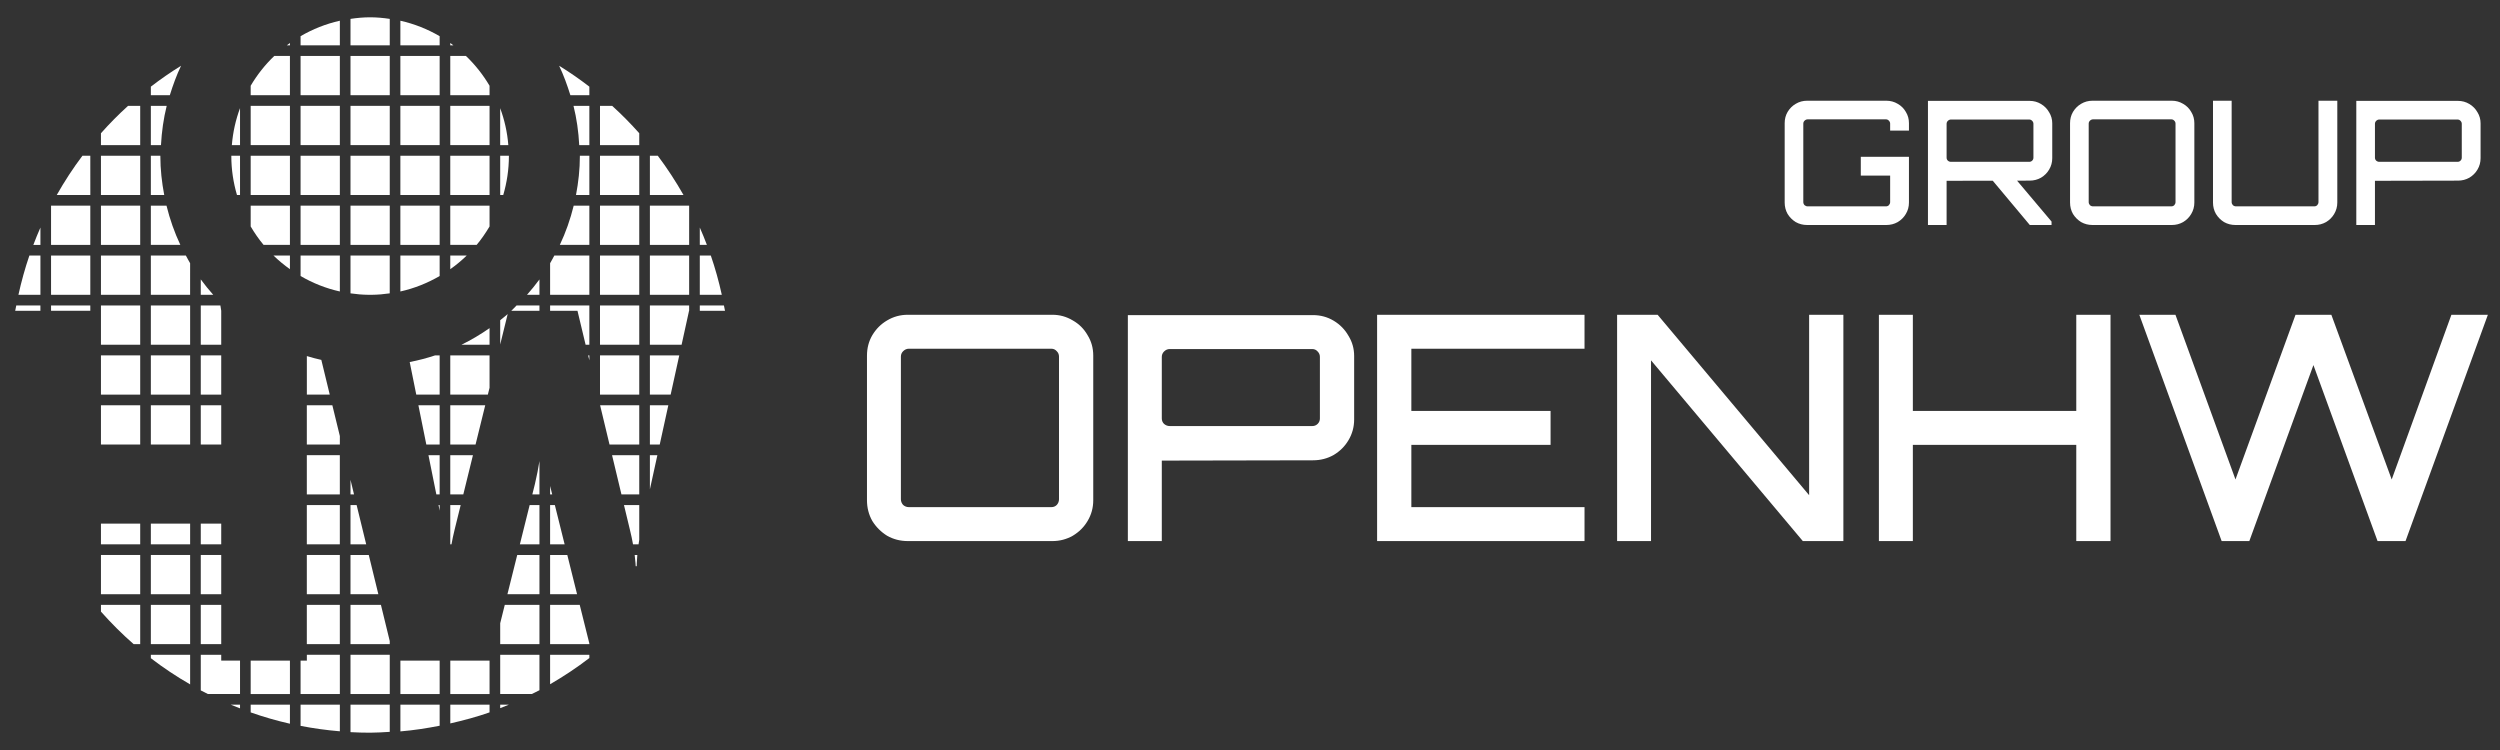 <svg width="100" height="30" viewBox="0 0 100 30" fill="none" xmlns="http://www.w3.org/2000/svg">
<rect x="0" y="0" width="100" height="30" fill="#333333" stroke="none"/>
<path d="M10.94 10.222C11.145 10.421 11.364 10.602 11.597 10.768V10.222H10.94Z" fill="white"/>
<path d="M11.597 1.72C11.555 1.75 11.514 1.781 11.475 1.812H11.597V1.72Z" fill="white"/>
<path d="M11.597 3.808V2.238H10.971C10.604 2.589 10.287 2.989 10.027 3.43V3.808H11.597Z" fill="white"/>
<path d="M9.601 4.325C9.428 4.793 9.316 5.288 9.274 5.804H9.601V4.325Z" fill="white"/>
<path d="M11.597 6.23H10.027V7.8H11.597V6.23Z" fill="white"/>
<path d="M9.601 6.23H9.253C9.253 6.235 9.253 6.239 9.253 6.244C9.253 6.785 9.334 7.306 9.479 7.8H9.601V6.23Z" fill="white"/>
<path d="M13.594 0.829C13.033 0.954 12.506 1.166 12.023 1.447V1.812H13.594V0.829Z" fill="white"/>
<path d="M11.597 9.796V8.226H10.027V9.058C10.181 9.318 10.351 9.566 10.543 9.796H11.597Z" fill="white"/>
<path d="M15.59 4.234H14.02V5.804H15.59V4.234Z" fill="white"/>
<path d="M15.59 8.226H14.02V9.796H15.59V8.226Z" fill="white"/>
<path d="M13.594 2.238H12.023V3.808H13.594V2.238Z" fill="white"/>
<path d="M15.59 2.238H14.02V3.808H15.59V2.238Z" fill="white"/>
<path d="M15.59 6.23H14.02V7.8H15.59V6.23Z" fill="white"/>
<path d="M13.594 4.234H12.023V5.804H13.594V4.234Z" fill="white"/>
<path d="M13.594 6.23H12.023V7.8H13.594V6.23Z" fill="white"/>
<path d="M13.594 8.226H12.023V9.796H13.594V8.226Z" fill="white"/>
<path d="M11.597 4.234H10.027V5.804H11.597V4.234Z" fill="white"/>
<path d="M17.586 2.238H16.015V3.808H17.586V2.238Z" fill="white"/>
<path d="M17.586 1.447C17.102 1.166 16.575 0.954 16.015 0.829V1.812H17.586V1.447Z" fill="white"/>
<path d="M12.023 10.222V11.041C12.506 11.322 13.033 11.534 13.594 11.659V10.222H12.023Z" fill="white"/>
<path d="M18.011 10.222V10.768C18.244 10.602 18.464 10.421 18.668 10.222H18.011Z" fill="white"/>
<path d="M18.011 8.226V9.796H19.066C19.258 9.566 19.428 9.317 19.582 9.058V8.226H18.011Z" fill="white"/>
<path d="M14.02 1.812H15.59V0.755C15.333 0.717 15.071 0.692 14.804 0.692C14.537 0.692 14.277 0.717 14.02 0.755V1.812Z" fill="white"/>
<path d="M20.355 6.23H20.008V7.8H20.13C20.274 7.306 20.356 6.784 20.356 6.244C20.356 6.239 20.355 6.235 20.355 6.23Z" fill="white"/>
<path d="M17.586 8.226H16.015V9.796H17.586V8.226Z" fill="white"/>
<path d="M17.586 4.234H16.015V5.804H17.586V4.234Z" fill="white"/>
<path d="M17.586 6.23H16.015V7.8H17.586V6.23Z" fill="white"/>
<path d="M20.333 5.804C20.292 5.288 20.179 4.794 20.007 4.327V5.804H20.333Z" fill="white"/>
<path d="M14.02 10.222V11.734C14.255 11.768 14.495 11.79 14.739 11.792H14.87C15.114 11.79 15.354 11.768 15.589 11.734V10.222H14.02Z" fill="white"/>
<path d="M19.582 4.234H18.011V5.804H19.582V4.234Z" fill="white"/>
<path d="M16.015 10.222V11.659C16.576 11.534 17.102 11.322 17.586 11.041V10.222H16.015Z" fill="white"/>
<path d="M19.582 6.23H18.011V7.8H19.582V6.23Z" fill="white"/>
<path d="M18.011 1.812H18.134C18.093 1.781 18.053 1.75 18.011 1.72V1.812Z" fill="white"/>
<path d="M19.582 3.43C19.322 2.99 19.005 2.589 18.637 2.238H18.011V3.808H19.582L19.582 3.43Z" fill="white"/>
<path d="M6.034 9.796H7.214C6.979 9.298 6.794 8.772 6.66 8.226H6.034L6.034 9.796Z" fill="white"/>
<path d="M7.605 16.211H6.034V17.781H7.605V16.211Z" fill="white"/>
<path d="M7.605 12.219H6.034V13.789H7.605V12.219Z" fill="white"/>
<path d="M7.605 10.529C7.545 10.429 7.491 10.325 7.435 10.222H6.034V11.792H7.604L7.605 10.529Z" fill="white"/>
<path d="M6.034 7.8H6.569C6.473 7.295 6.414 6.777 6.414 6.244C6.414 6.239 6.414 6.235 6.414 6.23H6.034V7.8Z" fill="white"/>
<path d="M6.793 3.808C6.919 3.404 7.062 3.007 7.243 2.63C6.825 2.888 6.422 3.168 6.034 3.466V3.808H6.793Z" fill="white"/>
<path d="M6.034 5.804H6.439C6.468 5.266 6.542 4.74 6.668 4.234H6.034V5.804Z" fill="white"/>
<path d="M7.605 14.215H6.034V15.785H7.605V14.215Z" fill="white"/>
<path d="M8.849 16.211H8.031V17.781H8.849V16.211Z" fill="white"/>
<path d="M0.651 12.219C0.638 12.29 0.62 12.36 0.608 12.431H1.616V12.219H0.651Z" fill="white"/>
<path d="M8.849 14.215H8.031V15.785H8.849V14.215Z" fill="white"/>
<path d="M8.816 12.219H8.031V13.789H8.849V12.431" fill="white"/>
<path d="M8.53 11.793C8.354 11.595 8.187 11.39 8.031 11.176V11.793H8.53Z" fill="white"/>
<path d="M5.608 12.219H4.038V13.789H5.608V12.219Z" fill="white"/>
<path d="M3.612 10.222H2.042V11.792H3.612V10.222Z" fill="white"/>
<path d="M1.617 11.792V10.222H1.175C1 10.734 0.855 11.258 0.737 11.792H1.617Z" fill="white"/>
<path d="M3.612 8.226H2.042V9.796H3.612V8.226Z" fill="white"/>
<path d="M3.612 6.23H3.297C2.921 6.729 2.579 7.255 2.27 7.8H3.613L3.612 6.23Z" fill="white"/>
<path d="M1.617 9.102C1.517 9.331 1.421 9.562 1.333 9.797H1.617V9.102Z" fill="white"/>
<path d="M3.612 12.219H2.042V12.431H3.612V12.219Z" fill="white"/>
<path d="M5.608 16.211H4.038V17.781H5.608V16.211Z" fill="white"/>
<path d="M5.608 14.215H4.038V15.785H5.608V14.215Z" fill="white"/>
<path d="M5.608 6.23H4.038V7.8H5.608V6.23Z" fill="white"/>
<path d="M5.608 5.804V4.234H5.122C4.741 4.579 4.379 4.945 4.038 5.33V5.804H5.608Z" fill="white"/>
<path d="M5.608 10.222H4.038V11.792H5.608V10.222Z" fill="white"/>
<path d="M5.608 8.226H4.038V9.796H5.608V8.226Z" fill="white"/>
<path d="M25.57 18.207H24.482L24.858 19.777H25.57V18.207Z" fill="white"/>
<path d="M25.57 12.219H24V13.789H25.57V12.219Z" fill="white"/>
<path d="M24 5.804H25.57V5.329C25.229 4.945 24.867 4.579 24.487 4.234H24V5.804Z" fill="white"/>
<path d="M25.57 8.226H24V9.796H25.57V8.226Z" fill="white"/>
<path d="M25.57 10.222H24V11.792H25.57V10.222Z" fill="white"/>
<path d="M25.57 6.23H24V7.8H25.57V6.23Z" fill="white"/>
<path d="M24.959 20.203L25.194 21.18C25.248 21.395 25.289 21.595 25.321 21.774H25.542C25.55 21.716 25.56 21.652 25.57 21.591V20.203H24.959Z" fill="white"/>
<path d="M25.493 22.199H25.387C25.422 22.48 25.428 22.648 25.428 22.648H25.468C25.468 22.648 25.468 22.48 25.493 22.199Z" fill="white"/>
<path d="M25.996 15.785H26.826L27.171 14.215H25.996V15.785Z" fill="white"/>
<path d="M27.992 12.431H29C28.988 12.36 28.97 12.29 28.957 12.219H27.992V12.431Z" fill="white"/>
<path d="M27.566 10.222H25.996V11.792H27.566V10.222Z" fill="white"/>
<path d="M27.566 8.226H25.996V9.796H27.566V8.226Z" fill="white"/>
<path d="M25.996 17.782H26.389L26.733 16.211H25.996V17.782Z" fill="white"/>
<path d="M25.996 7.8H27.34C27.03 7.255 26.688 6.729 26.312 6.23H25.996L25.996 7.8Z" fill="white"/>
<path d="M23.424 13.789H23.574V12.219H22.004V12.431H23.099L23.424 13.789Z" fill="white"/>
<path d="M25.57 17.782V16.211H24.004L24.381 17.782H25.57Z" fill="white"/>
<path d="M23.526 14.215L23.574 14.414V14.215H23.526Z" fill="white"/>
<path d="M20.662 12.219C20.592 12.289 20.526 12.364 20.452 12.431H21.578V12.219H20.662Z" fill="white"/>
<path d="M25.996 18.207V19.573L26.295 18.207H25.996Z" fill="white"/>
<path d="M27.992 9.796H28.276C28.187 9.562 28.093 9.33 27.992 9.102V9.796Z" fill="white"/>
<path d="M25.996 12.219V13.789H27.264L27.562 12.431H27.566V12.219H25.996Z" fill="white"/>
<path d="M27.992 10.222V11.792H28.872C28.755 11.258 28.609 10.734 28.433 10.222H27.992Z" fill="white"/>
<path d="M23.574 3.466C23.186 3.168 22.784 2.888 22.365 2.63C22.546 3.007 22.689 3.404 22.815 3.808H23.574L23.574 3.466Z" fill="white"/>
<path d="M23.574 4.234H22.94C23.067 4.74 23.141 5.266 23.169 5.804H23.574V4.234Z" fill="white"/>
<path d="M23.574 6.23H23.194C23.194 6.235 23.195 6.239 23.195 6.244C23.195 6.777 23.136 7.295 23.04 7.8H23.574L23.574 6.23Z" fill="white"/>
<path d="M23.574 8.226H22.948C22.814 8.772 22.629 9.298 22.393 9.796H23.574L23.574 8.226Z" fill="white"/>
<path d="M23.574 11.792V10.222H22.173C22.117 10.325 22.064 10.429 22.004 10.529V11.792H23.574Z" fill="white"/>
<path d="M25.57 14.215H24V15.785H25.57V14.215Z" fill="white"/>
<path d="M21.578 11.177C21.421 11.39 21.254 11.595 21.079 11.793H21.578V11.177Z" fill="white"/>
<path d="M18.011 17.782H19.022L19.409 16.211H18.011V17.782Z" fill="white"/>
<path d="M17.586 19.777V18.207H17.138L17.454 19.777H17.586Z" fill="white"/>
<path d="M17.586 16.211H16.736L17.053 17.782H17.586V16.211Z" fill="white"/>
<path d="M20.008 12.808V13.779L20.307 12.563C20.21 12.648 20.108 12.728 20.008 12.808Z" fill="white"/>
<path d="M19.582 13.125C19.226 13.374 18.852 13.597 18.459 13.789H19.582V13.125Z" fill="white"/>
<path d="M18.011 19.777H18.532L18.918 18.207H18.011V19.777Z" fill="white"/>
<path d="M18.427 20.203H18.011V21.773H18.059C18.091 21.595 18.133 21.395 18.186 21.18L18.427 20.203Z" fill="white"/>
<path d="M18.011 14.215V15.785H19.514L19.582 15.511V14.215H18.011Z" fill="white"/>
<path d="M17.541 20.203L17.586 20.428V20.203H17.541Z" fill="white"/>
<path d="M16.651 15.785H17.586V14.215H17.406C17.076 14.324 16.736 14.414 16.388 14.481L16.651 15.785Z" fill="white"/>
<path d="M5.608 22.199H4.038V23.769H5.608V22.199Z" fill="white"/>
<path d="M5.608 24.195H4.038V24.465C4.447 24.925 4.882 25.361 5.345 25.765H5.608V24.195Z" fill="white"/>
<path d="M13.294 16.211H12.273V17.782H13.594V17.442L13.294 16.211Z" fill="white"/>
<path d="M7.605 22.199H6.034V23.769H7.605V22.199Z" fill="white"/>
<path d="M7.605 24.195H6.034V25.765H7.605V24.195Z" fill="white"/>
<path d="M6.034 26.191V26.328C6.533 26.712 7.058 27.06 7.605 27.376V26.191H6.034Z" fill="white"/>
<path d="M7.605 20.945H6.034V21.773H7.605V20.945Z" fill="white"/>
<path d="M13.594 28.188H12.023V29.035C12.537 29.134 13.061 29.208 13.594 29.252V28.188Z" fill="white"/>
<path d="M11.597 28.188H10.027V28.496C10.538 28.676 11.062 28.827 11.597 28.949V28.188Z" fill="white"/>
<path d="M9.601 27.761V26.425H8.849V26.191H8.031V27.616C8.125 27.666 8.221 27.713 8.317 27.761H9.601Z" fill="white"/>
<path d="M5.608 20.945H4.038V21.773H5.608V20.945Z" fill="white"/>
<path d="M13.593 18.207H12.273V19.777H13.593V18.207Z" fill="white"/>
<path d="M8.849 20.945H8.031V21.773H8.849V20.945Z" fill="white"/>
<path d="M13.593 24.195H12.273V25.765H13.593V24.195Z" fill="white"/>
<path d="M12.853 14.396C12.657 14.35 12.463 14.303 12.274 14.243V15.785H13.19L12.853 14.396Z" fill="white"/>
<path d="M13.593 22.199H12.273V23.769H13.593V22.199Z" fill="white"/>
<path d="M13.593 20.203H12.273V21.773H13.593V20.203Z" fill="white"/>
<path d="M8.849 22.199H8.031V23.769H8.849V22.199Z" fill="white"/>
<path d="M13.594 27.761V26.191H12.274V26.425H12.023V27.761H13.594Z" fill="white"/>
<path d="M8.849 24.195H8.031V25.765H8.849V24.195Z" fill="white"/>
<path d="M11.597 26.425H10.027V27.762H11.597V26.425Z" fill="white"/>
<path d="M9.601 28.188H9.232C9.354 28.239 9.478 28.286 9.601 28.334L9.601 28.188Z" fill="white"/>
<path d="M14.02 23.769H15.134L14.751 22.199H14.02V23.769Z" fill="white"/>
<path d="M15.59 26.191H14.02V27.761H15.59V26.191Z" fill="white"/>
<path d="M14.02 25.765H15.59V25.643L15.237 24.195H14.02V25.765Z" fill="white"/>
<path d="M14.161 19.777L14.02 19.192V19.777H14.161Z" fill="white"/>
<path d="M19.582 28.188H18.012V28.937C18.546 28.815 19.073 28.674 19.582 28.495V28.188Z" fill="white"/>
<path d="M17.586 28.188H16.016V29.256C16.549 29.212 17.071 29.13 17.586 29.029V28.188Z" fill="white"/>
<path d="M20.008 28.188V28.325C20.123 28.28 20.238 28.235 20.352 28.188H20.008Z" fill="white"/>
<path d="M15.59 28.188H14.02V29.286C14.28 29.3 14.541 29.308 14.804 29.308C15.069 29.308 15.328 29.289 15.59 29.274V28.188Z" fill="white"/>
<path d="M23.574 26.191H22.004V27.369C22.55 27.052 23.076 26.705 23.574 26.321V26.191Z" fill="white"/>
<path d="M20.008 26.191V27.761H21.272C21.374 27.71 21.477 27.662 21.578 27.609V26.191H20.008Z" fill="white"/>
<path d="M22.088 19.777L22.004 19.439V19.777H22.088Z" fill="white"/>
<path d="M23.574 25.739L23.189 24.195H22.004V25.765H23.574V25.739Z" fill="white"/>
<path d="M14.02 21.773H14.648L14.265 20.203H14.02V21.773Z" fill="white"/>
<path d="M22.004 23.769H23.083L22.692 22.199H22.004V23.769Z" fill="white"/>
<path d="M21.578 22.199H20.689L20.297 23.769H21.578V22.199Z" fill="white"/>
<path d="M22.004 20.203V21.773H22.585L22.194 20.203H22.004Z" fill="white"/>
<path d="M21.578 24.195H20.191L20.008 24.93V25.765H21.578V24.195Z" fill="white"/>
<path d="M17.586 26.425H16.016V27.762H17.586V26.425Z" fill="white"/>
<path d="M21.578 20.203H21.186L20.795 21.773H21.578V20.203Z" fill="white"/>
<path d="M19.582 26.425H18.012V27.762H19.582V26.425Z" fill="white"/>
<path d="M21.578 18.442C21.537 18.705 21.477 19.022 21.397 19.359L21.293 19.777H21.578V18.442Z" fill="white"/>
<path d="M36.313 21.643C36.011 21.643 35.735 21.572 35.483 21.429C35.24 21.278 35.043 21.081 34.892 20.838C34.75 20.587 34.679 20.31 34.679 20.009V14.226C34.679 13.924 34.75 13.652 34.892 13.409C35.043 13.157 35.24 12.96 35.483 12.818C35.735 12.667 36.011 12.591 36.313 12.591H42.096C42.389 12.591 42.661 12.667 42.913 12.818C43.164 12.96 43.361 13.157 43.504 13.409C43.655 13.652 43.73 13.924 43.73 14.226V20.009C43.73 20.31 43.655 20.587 43.504 20.838C43.361 21.081 43.164 21.278 42.913 21.429C42.661 21.572 42.389 21.643 42.096 21.643H36.313ZM36.351 20.285H42.058C42.142 20.285 42.213 20.256 42.272 20.197C42.331 20.13 42.36 20.055 42.36 19.971V14.263C42.36 14.18 42.331 14.108 42.272 14.05C42.213 13.983 42.142 13.949 42.058 13.949H36.351C36.267 13.949 36.191 13.983 36.124 14.05C36.066 14.108 36.036 14.18 36.036 14.263V19.971C36.036 20.055 36.066 20.13 36.124 20.197C36.191 20.256 36.267 20.285 36.351 20.285ZM45.114 21.643V12.604H52.519C52.821 12.604 53.097 12.679 53.349 12.83C53.6 12.981 53.797 13.182 53.94 13.434C54.09 13.677 54.166 13.945 54.166 14.238V16.778C54.166 17.079 54.09 17.356 53.94 17.607C53.797 17.85 53.6 18.047 53.349 18.198C53.097 18.341 52.821 18.412 52.519 18.412L46.472 18.424V21.643H45.114ZM46.786 17.042H52.494C52.578 17.042 52.649 17.012 52.708 16.954C52.766 16.895 52.796 16.824 52.796 16.74V14.276C52.796 14.192 52.766 14.121 52.708 14.062C52.649 13.995 52.578 13.962 52.494 13.962H46.786C46.703 13.962 46.627 13.995 46.56 14.062C46.502 14.121 46.472 14.192 46.472 14.276V16.74C46.472 16.824 46.502 16.895 46.56 16.954C46.627 17.012 46.703 17.042 46.786 17.042ZM55.084 21.643V12.591H63.381V13.949H56.454V16.438H62.023V17.796H56.454V20.285H63.381V21.643H55.084ZM64.684 21.643V12.591H66.305L72.365 19.807V12.591H73.735V21.643H72.113L66.041 14.414V21.643H64.684ZM75.156 21.643V12.591H76.514V16.438H83.051V12.591H84.421V21.643H83.051V17.796H76.514V21.643H75.156ZM88.866 21.643L85.573 12.591H87.018L89.419 19.179L91.821 12.591H93.254L95.668 19.179L98.056 12.591H99.515L96.221 21.643H95.102L92.537 14.603L89.973 21.643H88.866Z" fill="white"/>
<path d="M72.284 9C72.119 9 71.967 8.961 71.829 8.883C71.695 8.8 71.587 8.692 71.504 8.558C71.426 8.42 71.387 8.268 71.387 8.102V4.926C71.387 4.76 71.426 4.611 71.504 4.477C71.587 4.339 71.695 4.231 71.829 4.153C71.967 4.07 72.119 4.029 72.284 4.029H75.454C75.619 4.029 75.771 4.07 75.909 4.153C76.047 4.231 76.156 4.339 76.234 4.477C76.317 4.611 76.358 4.76 76.358 4.926V5.223H75.606V4.947C75.606 4.901 75.589 4.862 75.557 4.829C75.525 4.793 75.486 4.774 75.44 4.774H72.305C72.259 4.774 72.218 4.793 72.181 4.829C72.148 4.862 72.132 4.901 72.132 4.947V8.082C72.132 8.128 72.148 8.169 72.181 8.206C72.218 8.238 72.259 8.254 72.305 8.254H75.44C75.486 8.254 75.525 8.238 75.557 8.206C75.589 8.169 75.606 8.128 75.606 8.082V7.025H74.432V6.273H76.358V8.102C76.358 8.268 76.317 8.42 76.234 8.558C76.156 8.692 76.047 8.8 75.909 8.883C75.771 8.961 75.619 9 75.454 9H72.284ZM81.192 9L79.638 7.143H80.612L82.062 8.862V9H81.192ZM77.118 9V4.035H81.185C81.351 4.035 81.503 4.077 81.641 4.16C81.779 4.243 81.887 4.353 81.965 4.491C82.048 4.625 82.09 4.772 82.09 4.933V6.328C82.09 6.494 82.048 6.645 81.965 6.784C81.887 6.917 81.779 7.025 81.641 7.108C81.503 7.186 81.351 7.225 81.185 7.225L77.864 7.232V9H77.118ZM78.037 6.473H81.171C81.217 6.473 81.256 6.457 81.289 6.424C81.321 6.392 81.337 6.353 81.337 6.307V4.954C81.337 4.908 81.321 4.869 81.289 4.836C81.256 4.8 81.217 4.781 81.171 4.781H78.037C77.99 4.781 77.949 4.8 77.912 4.836C77.88 4.869 77.864 4.908 77.864 4.954V6.307C77.864 6.353 77.88 6.392 77.912 6.424C77.949 6.457 77.99 6.473 78.037 6.473ZM83.7 9C83.534 9 83.382 8.961 83.244 8.883C83.111 8.8 83.002 8.692 82.919 8.558C82.841 8.42 82.802 8.268 82.802 8.102V4.926C82.802 4.76 82.841 4.611 82.919 4.477C83.002 4.339 83.111 4.231 83.244 4.153C83.382 4.07 83.534 4.029 83.7 4.029H86.876C87.037 4.029 87.187 4.07 87.325 4.153C87.463 4.231 87.571 4.339 87.649 4.477C87.732 4.611 87.774 4.76 87.774 4.926V8.102C87.774 8.268 87.732 8.42 87.649 8.558C87.571 8.692 87.463 8.8 87.325 8.883C87.187 8.961 87.037 9 86.876 9H83.7ZM83.721 8.254H86.855C86.901 8.254 86.94 8.238 86.973 8.206C87.005 8.169 87.021 8.128 87.021 8.082V4.947C87.021 4.901 87.005 4.862 86.973 4.829C86.94 4.793 86.901 4.774 86.855 4.774H83.721C83.674 4.774 83.633 4.793 83.596 4.829C83.564 4.862 83.548 4.901 83.548 4.947V8.082C83.548 8.128 83.564 8.169 83.596 8.206C83.633 8.238 83.674 8.254 83.721 8.254ZM89.418 9C89.252 9 89.1 8.961 88.962 8.883C88.829 8.8 88.72 8.692 88.638 8.558C88.559 8.42 88.52 8.268 88.52 8.102V4.029H89.266V8.082C89.266 8.128 89.282 8.169 89.314 8.206C89.351 8.238 89.392 8.254 89.439 8.254H92.573C92.619 8.254 92.658 8.238 92.691 8.206C92.723 8.169 92.739 8.128 92.739 8.082V4.029H93.492V8.102C93.492 8.268 93.45 8.42 93.367 8.558C93.289 8.692 93.181 8.8 93.043 8.883C92.905 8.961 92.755 9 92.594 9H89.418ZM94.252 9V4.035H98.319C98.485 4.035 98.636 4.077 98.775 4.16C98.913 4.243 99.021 4.353 99.099 4.491C99.182 4.625 99.223 4.772 99.223 4.933V6.328C99.223 6.494 99.182 6.645 99.099 6.784C99.021 6.917 98.913 7.025 98.775 7.108C98.636 7.186 98.485 7.225 98.319 7.225L94.998 7.232V9H94.252ZM95.17 6.473H98.305C98.351 6.473 98.39 6.457 98.422 6.424C98.455 6.392 98.471 6.353 98.471 6.307V4.954C98.471 4.908 98.455 4.869 98.422 4.836C98.39 4.8 98.351 4.781 98.305 4.781H95.17C95.124 4.781 95.083 4.8 95.046 4.836C95.014 4.869 94.998 4.908 94.998 4.954V6.307C94.998 6.353 95.014 6.392 95.046 6.424C95.083 6.457 95.124 6.473 95.17 6.473Z" fill="white"/>
</svg>
